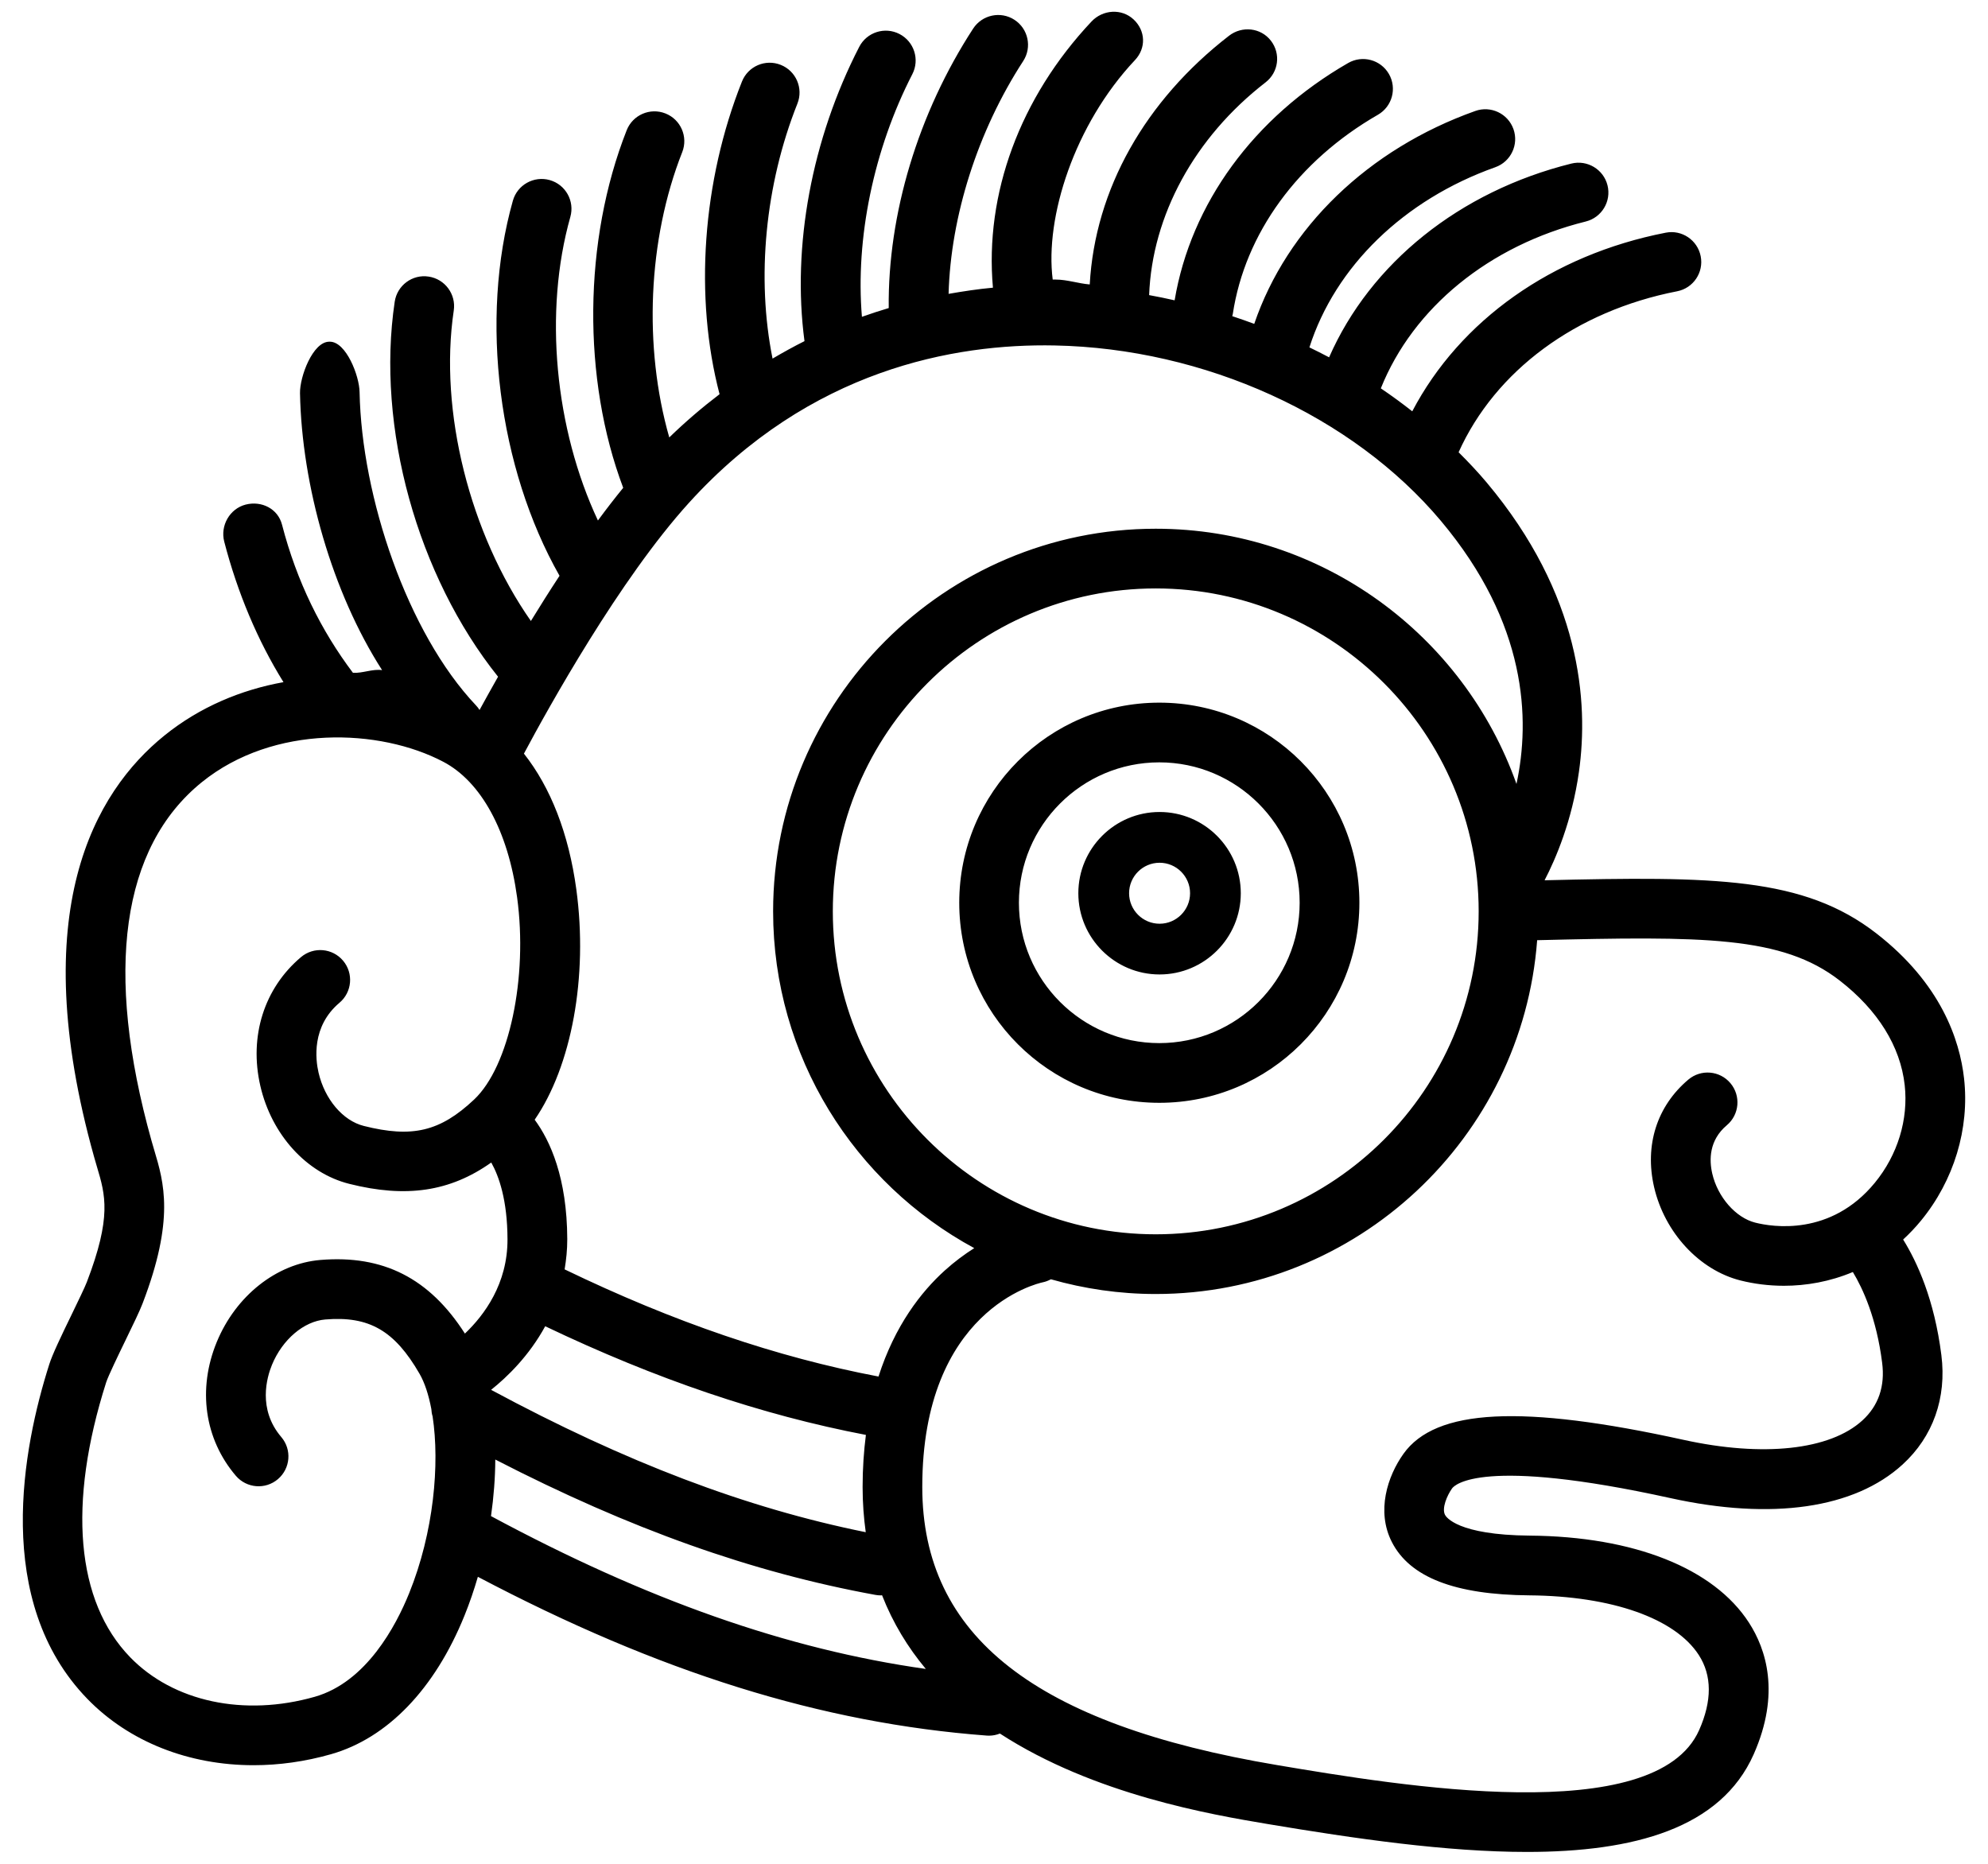 <?xml version="1.0" encoding="UTF-8" ?>
<svg width="64px" height="60px" viewBox="0 0 64 60" version="1.1" xmlns="http://www.w3.org/2000/svg">
    <g id="Page-1" stroke="none" stroke-width="1" fill-rule="evenodd">
        <g id="cultureMonkey" transform="translate(-8, 0)" fill-rule="nonzero">
            <path d="M51.763,29.061 C51.763,25.504 48.879,22.62 45.322,22.62 C41.765,22.62 38.881,25.504 38.881,29.061 C38.881,32.618 41.765,35.502 45.322,35.502 C48.879,35.502 51.763,32.618 51.763,29.061 Z M40.802,29.061 C40.802,26.569 42.829,24.542 45.321,24.542 C47.813,24.542 49.84,26.569 49.84,29.061 C49.84,31.553 47.813,33.58 45.321,33.58 C42.829,33.58 40.802,31.553 40.802,29.061 Z M47.945,28.755 C47.945,27.313 46.772,26.14 45.33,26.14 C43.888,26.14 42.715,27.313 42.715,28.755 C42.715,30.197 43.888,31.37 45.33,31.37 C46.772,31.37 47.945,30.197 47.945,28.755 Z M44.349,28.755 C44.349,28.214 44.789,27.774 45.331,27.774 C45.872,27.774 46.312,28.214 46.312,28.755 C46.312,29.296 45.872,29.737 45.331,29.737 C44.789,29.737 44.349,29.296 44.349,28.755 Z M69.268,39.903 C69.467,39.72 69.659,39.519 69.843,39.295 C70.905,38.001 71.41,36.332 71.229,34.715 C71.09,33.478 70.488,31.664 68.405,30.047 C66.067,28.232 63.199,28.207 57.725,28.338 C58.085,27.645 58.609,26.424 58.831,24.848 C59.149,22.591 58.891,19.142 55.86,15.532 C55.577,15.195 55.272,14.873 54.957,14.559 C56.141,11.933 58.731,10.013 61.992,9.377 C62.513,9.276 62.853,8.771 62.751,8.25 C62.649,7.729 62.143,7.387 61.624,7.491 C57.961,8.205 54.998,10.318 53.465,13.241 C53.137,12.984 52.801,12.737 52.453,12.502 C53.494,9.905 55.943,7.903 59.05,7.131 C59.565,7.003 59.879,6.481 59.751,5.967 C59.623,5.452 59.1,5.139 58.587,5.266 C54.991,6.16 52.117,8.472 50.788,11.503 C50.579,11.392 50.367,11.287 50.154,11.183 C50.986,8.581 53.193,6.43 56.139,5.383 C56.639,5.205 56.9,4.656 56.723,4.156 C56.545,3.656 55.995,3.395 55.496,3.572 C52.046,4.798 49.432,7.332 48.378,10.426 C48.144,10.339 47.908,10.256 47.67,10.178 C47.675,10.155 47.683,10.134 47.687,10.111 C48.079,7.516 49.782,5.177 52.36,3.694 C52.82,3.429 52.978,2.842 52.714,2.382 C52.449,1.922 51.862,1.764 51.402,2.028 C48.364,3.775 46.338,6.554 45.815,9.668 C45.543,9.607 45.269,9.549 44.994,9.5 C45.092,6.942 46.448,4.427 48.742,2.652 C49.162,2.327 49.239,1.73 48.914,1.31 C48.589,0.89 47.986,0.826 47.566,1.151 C44.868,3.239 43.253,6.089 43.082,9.157 C42.716,9.127 42.351,9 41.986,9 L41.89,9 C41.634,7 42.586,4.009 44.537,1.936 C44.901,1.55 44.882,0.991 44.496,0.628 C44.109,0.264 43.5,0.308 43.138,0.694 C40.834,3.143 39.695,6.247 39.966,9.261 C39.484,9.305 39.008,9.378 38.538,9.46 C38.606,6.958 39.477,4.215 40.94,1.966 C41.229,1.521 41.104,0.928 40.659,0.638 C40.215,0.349 39.619,0.475 39.329,0.92 C37.555,3.645 36.578,6.9 36.611,9.917 C36.321,10.003 36.033,10.098 35.748,10.199 C35.536,7.679 36.125,4.809 37.371,2.388 C37.614,1.916 37.428,1.337 36.956,1.094 C36.485,0.851 35.905,1.036 35.661,1.509 C34.131,4.481 33.493,7.924 33.899,10.982 C33.55,11.156 33.209,11.346 32.871,11.544 C32.348,8.949 32.631,5.947 33.671,3.336 C33.868,2.843 33.627,2.284 33.134,2.088 C32.64,1.891 32.082,2.132 31.886,2.625 C30.609,5.829 30.346,9.568 31.165,12.69 C30.603,13.118 30.062,13.581 29.546,14.082 C28.715,11.179 28.852,7.713 29.963,4.898 C30.158,4.404 29.915,3.846 29.422,3.652 C28.928,3.457 28.37,3.699 28.175,4.193 C26.775,7.741 26.742,12.206 28.063,15.704 C27.788,16.041 27.516,16.393 27.249,16.756 C25.865,13.806 25.498,10.041 26.361,6.983 C26.505,6.472 26.208,5.941 25.697,5.797 C25.187,5.654 24.655,5.95 24.511,6.461 C23.433,10.279 24.043,15.063 26.013,18.536 C25.689,19.029 25.381,19.518 25.091,19.991 C23.134,17.193 22.124,13.244 22.608,9.996 C22.686,9.471 22.324,8.982 21.799,8.904 C21.275,8.823 20.785,9.188 20.707,9.713 C20.104,13.753 21.438,18.541 24.034,21.785 C23.806,22.186 23.606,22.549 23.438,22.856 C23.405,22.803 23.366,22.752 23.321,22.705 C21.112,20.371 19.642,15.997 19.576,12.626 C19.57,12.098 19.142,11 18.619,11 L18.6,11 C18.069,11 17.648,12.128 17.658,12.659 C17.716,15.637 18.695,19.074 20.301,21.573 C19.994,21.528 19.679,21.676 19.363,21.66 C18.343,20.308 17.554,18.724 17.079,16.89 C16.946,16.376 16.421,16.113 15.908,16.244 C15.394,16.377 15.085,16.923 15.219,17.437 C15.644,19.077 16.294,20.622 17.126,21.96 C15.77,22.204 14.437,22.754 13.292,23.679 C11.039,25.5 8.817,29.332 11.027,37.236 C11.059,37.349 11.092,37.461 11.124,37.571 C11.391,38.466 11.601,39.173 10.795,41.274 C10.73,41.444 10.512,41.892 10.321,42.288 C9.943,43.066 9.688,43.601 9.587,43.918 C8.735,46.591 7.762,51.544 10.81,54.688 C12.161,56.081 14.088,56.826 16.162,56.826 C16.981,56.826 17.823,56.71 18.66,56.471 C20.473,55.954 21.997,54.371 22.952,52.013 C23.117,51.606 23.26,51.187 23.384,50.761 C29.229,53.842 34.461,55.473 39.764,55.872 C39.789,55.874 39.813,55.875 39.837,55.875 C39.961,55.875 40.08,55.851 40.19,55.807 C43.227,57.779 47.019,58.419 48.801,58.718 C51.632,59.193 54.573,59.618 57.155,59.618 C60.595,59.618 63.399,58.864 64.458,56.472 C65.325,54.512 64.854,53.088 64.305,52.238 C63.173,50.484 60.601,49.462 57.248,49.435 C54.918,49.416 54.553,48.832 54.519,48.766 C54.41,48.552 54.586,48.141 54.746,47.916 C54.824,47.807 55.682,46.886 61.78,48.228 C65.046,48.947 67.7,48.563 69.25,47.146 C70.23,46.251 70.673,45.001 70.499,43.626 C70.274,41.838 69.719,40.629 69.268,39.903 Z M41.949,11.121 C46.774,11.214 51.54,13.378 54.387,16.768 C57.165,20.076 57.269,23.158 56.82,25.237 C55.126,20.456 50.561,17.021 45.207,17.021 C38.415,17.021 32.889,22.547 32.889,29.339 C32.889,34.018 35.512,38.095 39.364,40.18 C39.059,40.373 38.737,40.609 38.414,40.901 C37.657,41.586 36.809,42.668 36.282,44.314 C33.009,43.692 29.691,42.561 26.177,40.864 C26.228,40.554 26.263,40.233 26.262,39.889 C26.255,37.914 25.713,36.725 25.213,36.046 C26.394,34.33 26.939,31.456 26.553,28.626 C26.309,26.836 25.727,25.349 24.867,24.261 C25.645,22.802 27.947,18.646 30.181,16.185 C34.081,11.887 38.731,11.058 41.949,11.121 Z M34.811,29.339 C34.811,23.606 39.475,18.943 45.207,18.943 C50.939,18.943 55.603,23.607 55.603,29.339 C55.603,35.071 50.939,39.735 45.207,39.735 C39.475,39.735 34.811,35.071 34.811,29.339 Z M23.81,44.742 C24.332,44.326 25.032,43.648 25.552,42.695 C29.124,44.401 32.517,45.551 35.876,46.193 C35.81,46.712 35.77,47.267 35.77,47.87 C35.77,48.379 35.807,48.863 35.871,49.325 C32.009,48.543 28.144,47.074 23.81,44.742 Z M18.134,54.623 C15.858,55.271 13.581,54.784 12.19,53.35 C10.447,51.552 10.173,48.41 11.418,44.501 C11.485,44.292 11.825,43.591 12.05,43.127 C12.289,42.635 12.495,42.21 12.589,41.964 C13.63,39.252 13.277,38.068 12.965,37.023 C12.935,36.924 12.906,36.823 12.877,36.721 C11.35,31.262 11.911,27.27 14.499,25.179 C16.809,23.312 20.228,23.448 22.272,24.524 C23.491,25.165 24.357,26.755 24.647,28.885 C25,31.474 24.392,34.334 23.263,35.397 C22.17,36.425 21.273,36.64 19.71,36.246 C19.037,36.077 18.452,35.386 18.254,34.526 C18.157,34.104 18.028,33.04 18.929,32.281 C19.335,31.939 19.387,31.333 19.045,30.927 C18.703,30.521 18.097,30.469 17.691,30.811 C16.503,31.812 16.013,33.362 16.381,34.958 C16.743,36.526 17.865,37.764 19.241,38.11 C21.069,38.57 22.486,38.366 23.815,37.424 C24.063,37.865 24.334,38.633 24.338,39.895 C24.343,41.326 23.591,42.337 22.967,42.931 C21.825,41.149 20.337,40.393 18.314,40.561 C16.901,40.678 15.591,41.715 14.978,43.203 C14.354,44.717 14.584,46.327 15.593,47.509 C15.938,47.913 16.545,47.961 16.948,47.616 C17.352,47.271 17.4,46.664 17.055,46.261 C16.29,45.364 16.591,44.336 16.756,43.936 C17.092,43.121 17.782,42.534 18.473,42.477 C19.881,42.36 20.704,42.834 21.507,44.226 C21.672,44.512 21.799,44.901 21.886,45.359 C21.89,45.44 21.903,45.52 21.927,45.598 C22.16,47.127 21.967,49.328 21.171,51.292 C20.75,52.333 19.795,54.15 18.134,54.623 Z M23.945,46.986 C28.286,49.223 32.212,50.619 36.181,51.343 C36.239,51.354 36.297,51.359 36.354,51.359 C36.368,51.359 36.382,51.356 36.396,51.355 C36.747,52.252 37.229,53.037 37.805,53.727 C33.332,53.094 28.818,51.502 23.807,48.807 C23.895,48.188 23.942,47.577 23.945,46.986 Z M67.956,45.727 C66.911,46.682 64.757,46.915 62.195,46.351 C56.996,45.207 54.217,45.347 53.181,46.803 C52.668,47.523 52.301,48.647 52.808,49.641 C53.388,50.777 54.836,51.339 57.234,51.358 C59.888,51.379 61.928,52.098 62.691,53.281 C63.115,53.939 63.119,54.751 62.701,55.695 C61.296,58.868 53.073,57.487 49.12,56.823 C41.323,55.514 37.691,52.669 37.691,47.869 C37.691,42.174 41.395,41.317 41.572,41.28 C41.666,41.261 41.751,41.226 41.832,41.183 C42.905,41.489 44.036,41.657 45.206,41.657 C51.686,41.657 57.009,36.627 57.486,30.267 C62.845,30.136 65.374,30.128 67.226,31.566 C68.455,32.52 69.179,33.684 69.318,34.93 C69.442,36.034 69.092,37.181 68.357,38.076 C66.935,39.809 65.049,39.497 64.505,39.359 C63.879,39.201 63.298,38.538 63.123,37.781 C63.021,37.337 63.019,36.707 63.592,36.224 C63.998,35.882 64.05,35.276 63.708,34.87 C63.366,34.463 62.759,34.412 62.354,34.754 C61.342,35.607 60.94,36.867 61.25,38.213 C61.588,39.679 62.707,40.888 64.035,41.222 C64.462,41.329 64.935,41.392 65.43,41.392 C66.145,41.392 66.908,41.261 67.649,40.949 C67.97,41.48 68.41,42.43 68.592,43.868 C68.69,44.627 68.475,45.253 67.956,45.727 Z"
            id="Shape"></path>
        </g>
    </g>
</svg>